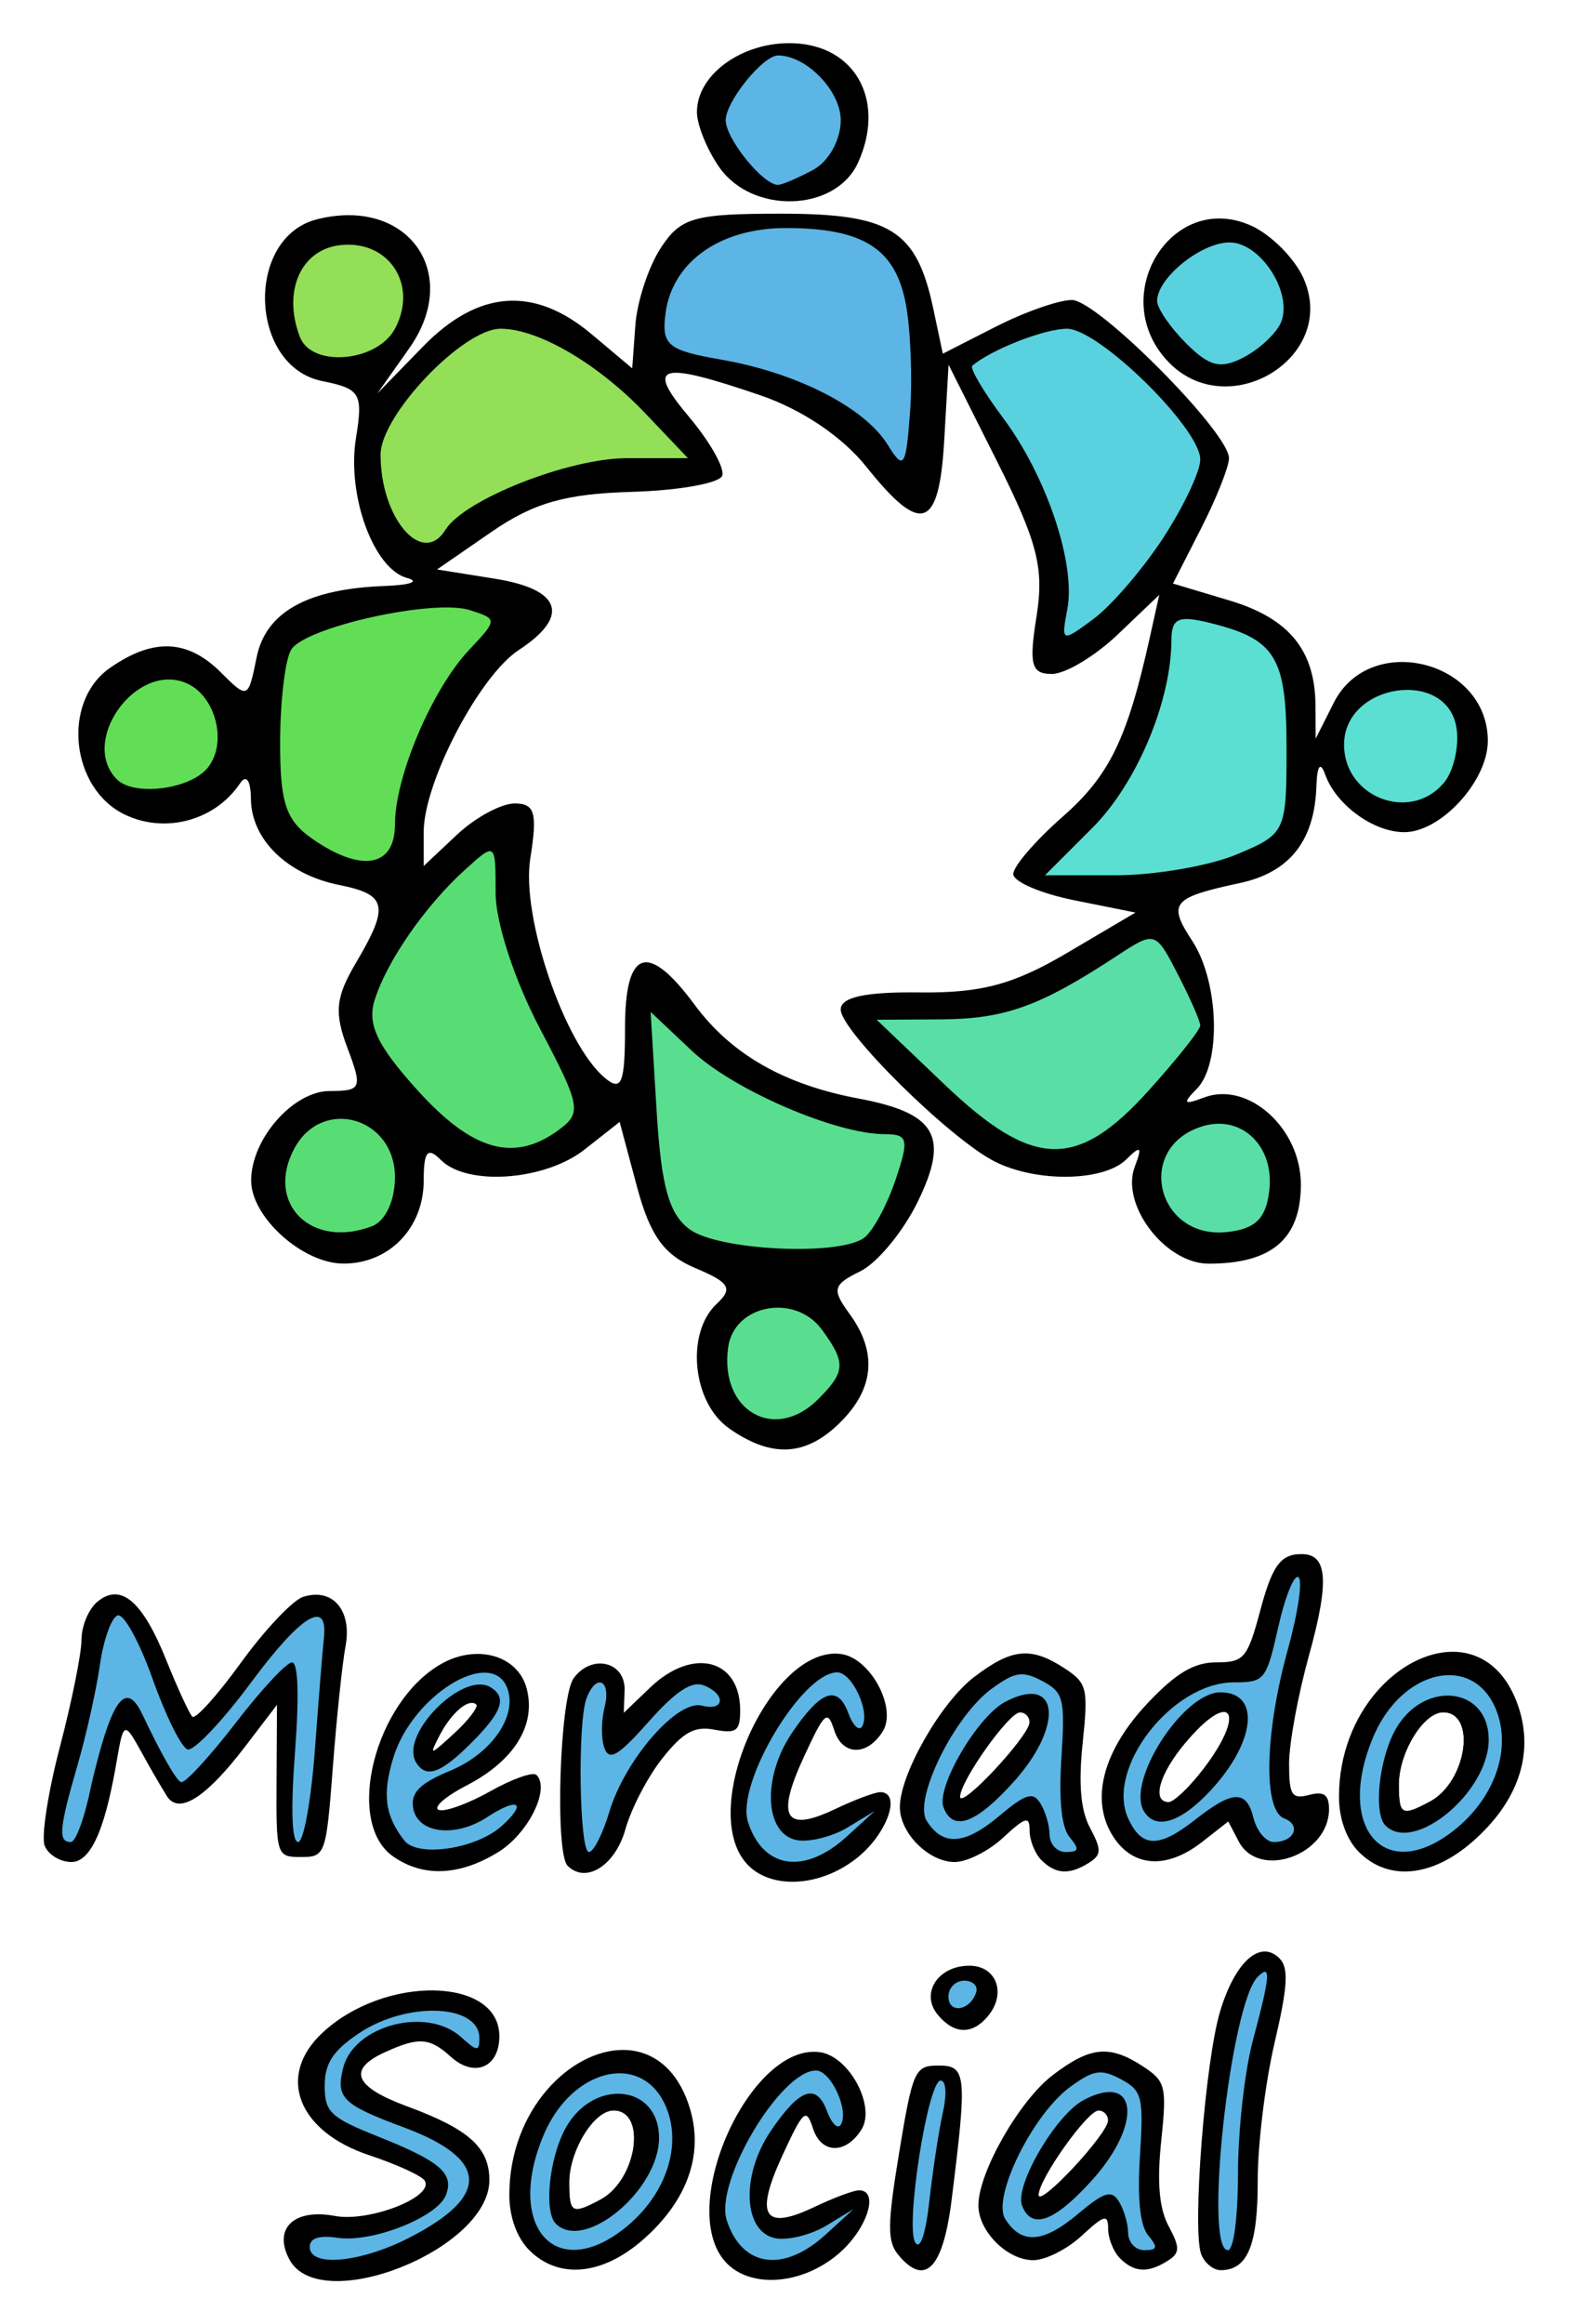 <?xml version="1.0" encoding="UTF-8" standalone="no"?>
<!-- Created with Inkscape (http://www.inkscape.org/) -->

<svg
   xmlns:dc="http://purl.org/dc/elements/1.1/"
   xmlns:cc="http://creativecommons.org/ns#"
   xmlns:rdf="http://www.w3.org/1999/02/22-rdf-syntax-ns#"
   xmlns:svg="http://www.w3.org/2000/svg"
   xmlns="http://www.w3.org/2000/svg"
   xmlns:sodipodi="http://sodipodi.sourceforge.net/DTD/sodipodi-0.dtd"
   xmlns:inkscape="http://www.inkscape.org/namespaces/inkscape"
   id="svg2985"
   version="1.1"
   inkscape:version="0.48.4 r9939"
   width="110.914"
   height="161.574"
   sodipodi:docname="logo-with-title-below.svg">
  <defs
     id="defs2989" />
  <sodipodi:namedview
     pagecolor="#ffffff"
     bordercolor="#666666"
     borderopacity="1"
     objecttolerance="10"
     gridtolerance="10"
     guidetolerance="10"
     inkscape:pageopacity="0"
     inkscape:pageshadow="2"
     inkscape:window-width="1366"
     inkscape:window-height="717"
     id="namedview2987"
     showgrid="false"
     inkscape:zoom="3.0653266"
     inkscape:cx="128.74434"
     inkscape:cy="73.001671"
     inkscape:window-x="0"
     inkscape:window-y="26"
     inkscape:window-maximized="1"
     inkscape:current-layer="svg2985"
     fit-margin-top="3"
     fit-margin-left="3"
     fit-margin-right="5"
     fit-margin-bottom="3" />
  <g
     id="g3215"
     transform="matrix(0.694,0,0,0.694,-86.635,84.35)">
    <path
       inkscape:connector-curvature="0"
       id="path3083"
       d="m 199.655,65.171 c -4.962,-5.482 2.49,-21.998 9.478,-21.005 2.933,0.417 5.612,5.428 4.147,7.755 -1.574,2.5 -4.028,2.442 -4.854,-0.115 -0.679,-2.1 -0.952,-1.861 -3.05,2.678 -2.814,6.086 -1.893,7.609 3.149,5.205 C 210.473,58.76 212.503,58 213.034,58 c 2.101,0 0.796,3.965 -2.111,6.411 -3.68,3.096 -8.839,3.444 -11.268,0.76 z"
       style="fill:#000000" />
    <path
       inkscape:connector-curvature="0"
       id="path3081"
       d="m 209.694,62.436 2.806,-2.564 -2.692,1.641 c -1.481,0.902 -3.731,1.493 -5,1.314 -3.361,-0.476 -3.684,-6.237 -0.605,-10.782 2.885,-4.258 4.567,-4.843 5.634,-1.958 0.459,1.24 1.08,1.84 1.381,1.334 C 212.066,49.994 210.225,46 208.719,46 c -3.53,0 -10.176,11.158 -8.935,15 1.519,4.703 5.676,5.305 9.91,1.436 z"
       style="fill:#5cb5e4;fill-opacity:1" />
    <path
       id="path3071"
       d="m 172.5,44.156 c -1.108,0.031 -2.278,0.335 -3.406,0.969 -6.704,3.763 -9.767,15.886 -4.875,19.312 2.994,2.097 6.613,1.964 10.5,-0.406 3.028,-1.846 5.276,-6.349 3.875,-7.75 -0.347,-0.347 -2.419,0.385 -4.625,1.625 -2.206,1.24 -4.52,2.087 -5.156,1.875 -0.636,-0.212 0.589,-1.32 2.75,-2.438 4.768,-2.466 6.981,-5.996 6.062,-9.656 -0.581,-2.316 -2.687,-3.6 -5.125,-3.531 z m -0.25,4.906 c 0.119,0.024 0.223,0.067 0.312,0.156 0.236,0.236 -0.74,1.544 -2.188,2.875 -2.509,2.308 -2.588,2.311 -1.5,0.219 1.056,-2.031 2.539,-3.417 3.375,-3.25 z"
       style="fill:#000000"
       inkscape:connector-curvature="0" />
    <path
       id="path3069"
       d="m 173.469,46.031 c -2.981,-0.089 -7.779,3.809 -9.219,8.5 -1.128,3.676 -0.853,5.81 1.094,8.312 1.35,1.735 7.215,0.854 9.781,-1.469 2.58,-2.335 1.626,-2.903 -1.469,-0.875 -3.265,2.139 -7.081,1.626 -7.438,-1 -0.204,-1.501 0.744,-2.404 3.75,-3.656 4.161,-1.734 6.748,-5.518 5.688,-8.281 -0.395,-1.03 -1.194,-1.502 -2.188,-1.531 z M 172.25,49.062 c 0.119,0.024 0.223,0.067 0.312,0.156 0.236,0.236 -0.74,1.544 -2.188,2.875 -2.509,2.308 -2.588,2.311 -1.5,0.219 1.056,-2.031 2.539,-3.417 3.375,-3.25 z"
       style="fill:#5cb5e4;fill-opacity:1"
       inkscape:connector-curvature="0" />
    <path
       id="path3067"
       d="m 172.812,47.219 c -3.057,0.133 -7.779,5.39 -6.281,7.812 1.007,1.629 2.475,1.088 5.531,-1.969 3.077,-3.077 3.606,-4.531 1.938,-5.562 -0.345,-0.213 -0.751,-0.3 -1.188,-0.281 z M 172.25,49.062 c 0.119,0.024 0.223,0.067 0.312,0.156 0.236,0.236 -0.74,1.544 -2.188,2.875 -2.509,2.308 -2.588,2.311 -1.5,0.219 1.056,-2.031 2.539,-3.417 3.375,-3.25 z"
       style="fill:#000000"
       inkscape:connector-curvature="0" />
    <path
       inkscape:connector-curvature="0"
       id="path3063"
       d="m 181.709,65.376 c -1.294,-1.294 -0.79,-16.882 0.607,-18.793 1.809,-2.475 5.207,-1.659 5.102,1.225 l -0.082,2.245 2.637,-2.526 C 194.242,43.436 199,44.644 199,49.817 c 0,2.053 -0.385,2.343 -2.559,1.927 -2.013,-0.385 -3.127,0.222 -5.219,2.844 -1.463,1.833 -3.137,5.039 -3.719,7.123 -1.018,3.644 -3.957,5.502 -5.794,3.665 z"
       style="fill:#000000" />
    <path
       inkscape:connector-curvature="0"
       id="path3061"
       d="m 185.887,59.983 c 1.575,-5.256 6.833,-11.29 9.281,-10.65 2.297,0.601 2.43,-1.167 0.153,-2.041 -1.181,-0.453 -2.81,0.629 -5.487,3.646 -3.032,3.417 -3.934,3.961 -4.428,2.674 -0.341,-0.889 -0.338,-2.741 0.007,-4.114 0.683,-2.721 -0.819,-3.483 -1.804,-0.916 C 182.684,50.987 182.882,64 183.842,64 c 0.463,0 1.383,-1.807 2.045,-4.017 z"
       style="fill:#5cb5e4;fill-opacity:1" />
    <path
       id="path3059"
       d="m 227.125,44.125 c -1.374,0.133 -2.796,0.901 -4.688,2.344 C 219.101,49.013 215,56.214 215,59.5 c 0,2.61 2.892,5.5 5.5,5.5 1.209,0 3.388,-1.089 4.844,-2.438 C 227.599,60.473 228,60.35 228,61.844 c 0,0.964 0.527,2.309 1.188,2.969 1.427,1.427 2.807,1.499 4.781,0.25 1.238,-0.783 1.244,-1.319 0.094,-3.469 -0.938,-1.752 -1.181,-4.342 -0.75,-8.469 0.578,-5.53 0.457,-6.044 -1.812,-7.531 -1.676,-1.098 -3.001,-1.601 -4.375,-1.469 z M 227.031,50 C 227.561,50 228,50.442 228,51 c 0,1.348 -6.934,8.779 -6.969,7.469 -0.04,-1.516 4.886,-8.469 6,-8.469 z"
       style="fill:#000000"
       inkscape:connector-curvature="0" />
    <path
       id="path3057"
       d="m 226.875,46.219 c -0.726,0.107 -1.497,0.565 -2.656,1.406 -3.768,2.736 -7.887,11.097 -6.531,13.25 1.622,2.576 3.81,2.421 7.281,-0.5 2.631,-2.214 3.363,-2.436 4.094,-1.281 0.492,0.778 0.929,2.194 0.938,3.156 0.008,0.963 0.733,1.75 1.625,1.75 1.326,0 1.388,-0.28 0.375,-1.5 -0.81,-0.976 -1.081,-3.721 -0.812,-7.938 0.377,-5.926 0.22,-6.549 -1.906,-7.688 -0.982,-0.526 -1.681,-0.763 -2.406,-0.656 z M 227.031,50 C 227.561,50 228,50.442 228,51 c 0,1.348 -6.934,8.779 -6.969,7.469 -0.04,-1.516 4.886,-8.469 6,-8.469 z"
       style="fill:#5cb5e4;fill-opacity:1"
       inkscape:connector-curvature="0" />
    <path
       id="path3055"
       d="m 228.062,48.156 c -0.668,0.022 -1.516,0.269 -2.531,0.812 -2.794,1.495 -6.92,8.572 -6.156,10.562 0.945,2.462 3.223,1.649 7,-2.531 4.161,-4.606 4.584,-8.938 1.688,-8.844 z M 227.031,50 C 227.561,50 228,50.442 228,51 c 0,1.348 -6.934,8.779 -6.969,7.469 -0.04,-1.516 4.886,-8.469 6,-8.469 z"
       style="fill:#000000;fill-opacity:1"
       inkscape:connector-curvature="0" />
    <path
       id="path3051"
       d="M 270.438,43.938 C 265.158,43.899 259,49.922 259,58.469 c 0,2.199 0.755,4.286 2,5.531 2.942,2.942 7.319,2.526 11.406,-1.062 4.525,-3.973 6.151,-8.718 4.594,-13.438 -1.269,-3.844 -3.797,-5.542 -6.562,-5.562 z m -1,6.062 c 3.384,0 2.366,6.969 -1.312,8.938 C 265.279,60.46 265,60.311 265,57.219 265,54.028 267.471,50 269.438,50 z"
       style="fill:#000000"
       inkscape:connector-curvature="0" />
    <path
       id="path3049"
       d="m 269.875,46.281 c -2.742,0.087 -5.808,2.276 -7.469,6.25 -3.785,9.058 1.17,14.758 8.094,9.312 3.972,-3.124 5.729,-7.867 4.375,-11.75 -0.925,-2.652 -2.868,-3.88 -5,-3.812 z M 269.438,50 c 3.384,0 2.366,6.969 -1.312,8.938 C 265.279,60.46 265,60.311 265,57.219 265,54.028 267.471,50 269.438,50 z"
       style="fill:#5cb5e4;fill-opacity:1"
       inkscape:connector-curvature="0" />
    <path
       id="path3047"
       d="m 269.5,48.344 c -1.834,0.148 -3.786,1.338 -4.969,3.625 -1.562,3.021 -2.055,8.195 -0.875,9.375 C 266.516,64.204 274,57.988 274,52.75 c 0,-3.065 -2.142,-4.596 -4.5,-4.406 z M 269.438,50 c 3.384,0 2.366,6.969 -1.312,8.938 C 265.279,60.46 265,60.311 265,57.219 265,54.028 267.471,50 269.438,50 z"
       style="fill:#000000;fill-opacity:1"
       inkscape:connector-curvature="0" />
    <path
       transform="translate(0,-120)"
       d="m 136.312,159.125 c -0.302,0.004 -0.64,0.129 -1.125,0.531 -0.516,0.428 -1.25,2.024 -1.25,3.062 0,0.904 -0.262,2.404 -0.656,4.375 -0.395,1.971 -0.932,4.338 -1.531,6.625 -0.587,2.238 -1.041,4.44 -1.312,6.188 -0.136,0.874 -0.25,1.621 -0.281,2.188 -0.032,0.566 0.073,1.014 0.031,0.906 0.149,0.389 1.095,1.062 1.812,1.062 0.296,0 0.602,-0.164 1,-0.688 0.398,-0.523 0.807,-1.363 1.156,-2.375 0.698,-2.023 1.202,-4.685 1.594,-6.969 0.2,-1.163 0.269,-1.862 0.625,-2.5 0.089,-0.16 0.209,-0.313 0.438,-0.469 0.228,-0.155 0.594,-0.246 0.875,-0.188 0.562,0.117 0.731,0.422 0.938,0.688 0.824,1.064 1.738,3.107 3.719,6.312 0.2,0.324 0.273,0.346 0.5,0.344 0.227,-0.002 0.691,-0.161 1.281,-0.562 1.181,-0.803 2.771,-2.495 4.469,-4.719 l 3.25,-4.25 a 0.933,0.933 0 0 1 1.688,0.562 l -0.062,7.625 c -0.022,3.737 0.044,5.68 0.25,6.312 0.103,0.316 0.077,0.271 0.188,0.312 0.11,0.041 0.49,0.062 1.094,0.062 0.591,0 0.951,-0.044 1.062,-0.094 0.112,-0.05 0.156,-0.058 0.312,-0.5 0.313,-0.883 0.542,-3.161 0.875,-7.531 0.378,-4.968 0.963,-10.354 1.312,-12.219 0.302,-1.609 -0.028,-2.781 -0.562,-3.406 -0.535,-0.625 -1.285,-0.886 -2.5,-0.5 0.008,-0.002 -0.345,0.191 -0.75,0.531 -0.405,0.34 -0.922,0.83 -1.469,1.406 -1.093,1.152 -2.364,2.701 -3.531,4.312 -1.207,1.667 -2.357,3.101 -3.281,4.125 -0.462,0.512 -0.866,0.926 -1.219,1.219 -0.177,0.146 -0.337,0.269 -0.562,0.375 -0.113,0.053 -0.253,0.112 -0.469,0.125 -0.216,0.013 -0.551,-0.083 -0.781,-0.312 -0.326,-0.326 -0.35,-0.495 -0.531,-0.844 -0.181,-0.348 -0.417,-0.791 -0.656,-1.312 -0.478,-1.044 -1.056,-2.398 -1.625,-3.812 -0.881,-2.191 -1.705,-3.777 -2.469,-4.75 -0.764,-0.973 -1.381,-1.257 -1.844,-1.25 z"
       id="path3917"
       style="fill:#5cb5e4;fill-opacity:1"
       inkscape:original="M 136.3125 158.1875 C 135.74123 158.1955 135.18053 158.45052 134.59375 158.9375 C 133.72265 159.66045 133 161.3511 133 162.71875 C 133 164.0864 132.03323 168.93356 130.84375 173.46875 C 129.65428 178.00394 128.96529 182.43894 129.3125 183.34375 C 129.65971 184.24857 130.86912 185 132 185 C 134.64638 185 135.86902 178.77532 136.65625 174.1875 C 137.44347 169.59968 137.55386 171.88743 141.5625 178.375 C 142.87116 180.49293 145.88849 178.02522 149.34375 173.5 L 152.59375 169.25 L 152.53125 176.875 C 152.48765 184.35312 152.54805 184.5 155 184.5 C 157.43063 184.5 157.52196 184.24473 158.1875 175.5 C 158.564 170.55313 159.14711 165.12071 159.46875 163.40625 C 160.146 159.7962 158.1804 157.49751 155.21875 158.4375 C 154.1813 158.76677 151.38273 161.71097 149 165 C 146.61726 168.28904 144.39841 170.74216 144.09375 170.4375 C 143.78908 170.13284 142.62718 167.5853 141.5 164.78125 C 139.70193 160.30826 138.02631 158.16268 136.3125 158.1875 z "
       inkscape:radius="-0.9331727"
       sodipodi:type="inkscape:offset" />
    <path
       sodipodi:nodetypes="sssssscsssssscsscszsssssssssssssscz"
       inkscape:connector-curvature="0"
       id="path3019"
       d="m 131.993,65 c -1.131,0 -2.34,-0.74 -2.687,-1.645 -0.347,-0.905 0.342,-5.356 1.531,-9.891 C 132.027,48.929 133,44.099 133,42.732 c 0,-1.368 0.713,-3.078 1.584,-3.801 2.347,-1.948 4.52,-0.108 6.918,5.856 1.127,2.804 2.299,5.348 2.603,5.652 0.305,0.305 2.503,-2.137 4.886,-5.426 2.383,-3.289 5.181,-6.249 6.219,-6.579 2.962,-0.94 4.921,1.351 4.244,4.961 -0.322,1.714 -0.893,7.165 -1.269,12.112 C 157.519,64.25 157.431,64.5 155,64.5 c -2.452,0 -2.499,-0.146 -2.456,-7.625 l 0.044,-7.625 -3.244,4.248 c -3.455,4.525 -6.488,6.999 -7.797,4.881 -4.009,-6.488 -4.106,-8.783 -4.893,-4.195 C 135.868,58.773 134.64,65 131.993,65 z m 7.097,-14.807 c 1.778,3.751 3.458,6.807 3.932,6.807 0.474,0 2.939,-2.7 5.478,-6 2.539,-3.3 5.057,-6 5.594,-6 0.615,0 0.725,3.341 0.298,9 -0.435,5.763 -0.321,9 0.316,9 0.548,0 1.303,-4.162 1.679,-9.25 0.376,-5.088 0.78,-10.102 0.898,-11.142 C 157.742,38.576 155.035,40.208 150,47 c -2.888,3.896 -5.757,6.919 -6.375,6.719 -0.619,-0.2 -2.196,-3.387 -3.507,-7.081 -1.314,-3.704 -2.883,-6.55 -3.5,-6.344 -0.615,0.205 -1.413,2.436 -1.774,4.958 -0.361,2.522 -1.373,7.054 -2.25,10.071 C 130.757,61.645 130.639,63 131.929,63 c 0.511,0 1.44,-2.587 2.063,-5.75 1.866,-7.924 3.32,-10.808 5.098,-7.057 z"
       style="fill:#000000" />
    <path
       id="path3017"
       d="m 255.188,34.156 c -0.178,0.004 -0.362,0.003 -0.562,0.031 -1.626,0.233 -2.425,1.532 -3.5,5.562 -1.296,4.861 -1.651,5.25 -4.438,5.25 -2.21,0 -3.992,1.068 -6.781,4 -4.584,4.818 -5.899,9.839 -3.5,13.5 2.001,3.055 5.389,3.236 8.906,0.469 l 2.594,-2.031 1.062,2.031 c 2.05,3.83 9.031,1.316 9.031,-3.25 0,-1.469 -0.502,-1.829 -2,-1.438 -1.732,0.453 -2,0.028 -2,-3.156 0,-2.022 0.906,-6.896 2,-10.844 2.065,-7.45 1.865,-10.189 -0.812,-10.125 z m -7.844,15.812 c 1.22,-0.157 0.835,2.093 -1.906,5.688 -1.403,1.839 -2.978,3.344 -3.5,3.344 -1.752,0 -0.955,-2.834 1.656,-5.938 1.723,-2.048 3.018,-2.999 3.75,-3.094 z"
       style="fill:#000000"
       inkscape:connector-curvature="0" />
    <path
       id="path3015"
       d="m 254.844,36.438 c -0.464,0.036 -1.301,2.22 -1.938,5.062 -1.182,5.281 -1.366,5.5 -4.438,5.5 -6.184,0 -12.877,8.613 -10.594,13.625 1.35,2.962 3.072,3 6.688,0.156 3.801,-2.99 5.159,-3.038 5.875,-0.188 0.331,1.32 1.249,2.406 2.031,2.406 2.054,0 2.79,-1.7 1.031,-2.375 -2.11,-0.81 -1.939,-8.561 0.375,-16.906 1.029,-3.712 1.501,-6.979 1.062,-7.25 -0.027,-0.017 -0.063,-0.034 -0.094,-0.031 z m -7.5,13.531 c 1.22,-0.157 0.835,2.093 -1.906,5.688 -1.403,1.839 -2.978,3.344 -3.5,3.344 -1.752,0 -0.955,-2.834 1.656,-5.938 1.723,-2.048 3.018,-2.999 3.75,-3.094 z"
       style="fill:#5cb5e4;fill-opacity:1"
       inkscape:connector-curvature="0" />
    <path
       id="path3013"
       d="m 247.125,48 c -3.756,0 -9.499,8.956 -7.656,11.938 1.171,1.895 3.656,1.116 6.625,-2.062 C 250.652,52.995 251.18,48 247.125,48 z m 0.219,1.969 c 1.22,-0.157 0.835,2.093 -1.906,5.688 -1.403,1.839 -2.978,3.344 -3.5,3.344 -1.752,0 -0.955,-2.834 1.656,-5.938 1.723,-2.048 3.018,-2.999 3.75,-3.094 z"
       style="fill:#000000;fill-opacity:1"
       inkscape:connector-curvature="0" />
  </g>
  <g
     id="g3235"
     transform="matrix(0.694,0,0,0.694,-183.192,112.032)">
    <path
       inkscape:connector-curvature="0"
       id="path3079"
       d="m 292.966,64.936 c -1.664,-3.11 0.448,-5.137 4.551,-4.367 3.452,0.648 10,-1.924 9.004,-3.535 -0.299,-0.485 -2.793,-1.628 -5.542,-2.541 -7.185,-2.386 -9.329,-7.943 -4.729,-12.252 6.239,-5.845 17.75,-5.633 17.75,0.326 0,3.13 -2.508,4.189 -4.866,2.055 -2.13,-1.927 -3.203,-2.003 -6.587,-0.461 -3.805,1.734 -3.1,3.47 2.203,5.426 6.198,2.286 8.25,4.125 8.25,7.394 0,6.949 -16.967,13.687 -20.034,7.955 z"
       style="fill:#000000" />
    <path
       inkscape:connector-curvature="0"
       id="path3077"
       d="m 304.975,62.75 c 8.176,-4.182 7.981,-7.89 -0.58,-11.066 -6.104,-2.265 -6.797,-2.945 -6.045,-5.939 1.075,-4.283 8.39,-6.195 11.822,-3.09 C 311.776,44.107 312,44.12 312,42.762 c 0,-3.442 -7.274,-3.726 -12.102,-0.472 -2.579,1.738 -3.398,3.001 -3.398,5.241 0,2.632 0.574,3.18 5.307,5.067 6.274,2.501 7.675,3.705 6.84,5.88 -0.846,2.205 -7.377,4.789 -10.824,4.283 C 295.936,62.484 295,62.786 295,63.673 c 0,2.06 5.058,1.592 9.975,-0.923 z"
       style="fill:#5cb5e4;fill-opacity:1" />
    <path
       inkscape:connector-curvature="0"
       id="path3075"
       d="m 336.655,65.171 c -4.962,-5.482 2.49,-21.998 9.478,-21.005 2.933,0.417 5.612,5.428 4.147,7.755 -1.574,2.5 -4.028,2.442 -4.854,-0.115 -0.679,-2.1 -0.952,-1.861 -3.05,2.678 -2.814,6.086 -1.893,7.609 3.149,5.205 C 347.473,58.76 349.503,58 350.034,58 c 2.101,0 0.796,3.965 -2.111,6.411 -3.68,3.096 -8.839,3.444 -11.268,0.76 z"
       style="fill:#000000" />
    <path
       inkscape:connector-curvature="0"
       id="path3073"
       d="m 346.694,62.436 2.806,-2.564 -2.692,1.641 c -1.481,0.902 -3.731,1.493 -5,1.314 -3.361,-0.476 -3.684,-6.237 -0.605,-10.782 2.885,-4.258 4.567,-4.843 5.634,-1.958 0.459,1.24 1.08,1.84 1.381,1.334 C 349.066,49.994 347.225,46 345.719,46 c -3.53,0 -10.176,11.158 -8.935,15 1.519,4.703 5.676,5.305 9.91,1.436 z"
       style="fill:#5cb5e4;fill-opacity:1" />
    <path
       id="path3043"
       d="M 326.438,43.938 C 321.158,43.899 315,49.922 315,58.469 c 0,2.199 0.755,4.286 2,5.531 2.942,2.942 7.319,2.526 11.406,-1.062 4.525,-3.973 6.151,-8.718 4.594,-13.438 -1.269,-3.844 -3.797,-5.542 -6.562,-5.562 z m -1,6.062 c 3.384,0 2.366,6.969 -1.312,8.938 C 321.279,60.46 321,60.311 321,57.219 321,54.028 323.471,50 325.438,50 z"
       style="fill:#000000"
       inkscape:connector-curvature="0" />
    <path
       id="path3041"
       d="m 325.875,46.281 c -2.742,0.087 -5.808,2.276 -7.469,6.25 -3.785,9.058 1.17,14.758 8.094,9.312 3.972,-3.124 5.729,-7.867 4.375,-11.75 -0.925,-2.652 -2.868,-3.88 -5,-3.812 z M 325.438,50 c 3.384,0 2.366,6.969 -1.312,8.938 C 321.279,60.46 321,60.311 321,57.219 321,54.028 323.471,50 325.438,50 z"
       style="fill:#5cb5e4;fill-opacity:1"
       inkscape:connector-curvature="0" />
    <path
       id="path3039"
       d="m 325.5,48.344 c -1.834,0.148 -3.786,1.338 -4.969,3.625 -1.562,3.021 -2.055,8.195 -0.875,9.375 C 322.516,64.204 330,57.988 330,52.75 c 0,-3.065 -2.142,-4.596 -4.5,-4.406 z M 325.438,50 c 3.384,0 2.366,6.969 -1.312,8.938 C 321.279,60.46 321,60.311 321,57.219 321,54.028 323.471,50 325.438,50 z"
       style="fill:#000000"
       inkscape:connector-curvature="0" />
    <path
       inkscape:connector-curvature="0"
       id="path3035"
       d="m 353.976,64.472 c -1.121,-1.35 -1.106,-3.032 0.092,-10.293 C 355.423,45.97 355.635,45.5 358,45.5 c 2.805,0 2.891,0.886 1.313,13.487 -0.859,6.861 -2.659,8.71 -5.336,5.485 z"
       style="fill:#000000" />
    <path
       inkscape:connector-curvature="0"
       id="path3033"
       d="m 358.433,50.25 c 0.42,-1.881 0.329,-3.25 -0.216,-3.25 -1.274,0 -3.567,14.636 -2.544,16.232 0.499,0.778 1.048,-0.855 1.423,-4.232 0.336,-3.025 0.938,-6.963 1.337,-8.75 z"
       style="fill:#5cb5e4;fill-opacity:1" />
    <path
       id="path3031"
       d="m 374.125,44.125 c -1.374,0.133 -2.796,0.901 -4.688,2.344 C 366.101,49.013 362,56.214 362,59.5 c 0,2.61 2.892,5.5 5.5,5.5 1.209,0 3.388,-1.089 4.844,-2.438 C 374.599,60.473 375,60.35 375,61.844 c 0,0.964 0.527,2.309 1.188,2.969 1.427,1.427 2.807,1.499 4.781,0.25 1.238,-0.783 1.244,-1.319 0.094,-3.469 -0.938,-1.752 -1.181,-4.342 -0.75,-8.469 0.578,-5.53 0.457,-6.044 -1.812,-7.531 -1.676,-1.098 -3.001,-1.601 -4.375,-1.469 z M 374.031,50 C 374.561,50 375,50.442 375,51 c 0,1.348 -6.934,8.779 -6.969,7.469 -0.04,-1.516 4.886,-8.469 6,-8.469 z"
       style="fill:#000000"
       inkscape:connector-curvature="0" />
    <path
       id="path3029"
       d="m 373.875,46.219 c -0.726,0.107 -1.497,0.565 -2.656,1.406 -3.768,2.736 -7.887,11.097 -6.531,13.25 1.622,2.576 3.81,2.421 7.281,-0.5 2.631,-2.214 3.363,-2.436 4.094,-1.281 0.492,0.778 0.929,2.194 0.938,3.156 0.008,0.963 0.733,1.75 1.625,1.75 1.326,0 1.388,-0.28 0.375,-1.5 -0.81,-0.976 -1.081,-3.721 -0.812,-7.938 0.377,-5.926 0.22,-6.549 -1.906,-7.688 -0.982,-0.526 -1.681,-0.763 -2.406,-0.656 z M 374.031,50 C 374.561,50 375,50.442 375,51 c 0,1.348 -6.934,8.779 -6.969,7.469 -0.04,-1.516 4.886,-8.469 6,-8.469 z"
       style="fill:#5cb5e4;fill-opacity:1"
       inkscape:connector-curvature="0" />
    <path
       id="path3027"
       d="m 375.062,48.156 c -0.668,0.022 -1.516,0.269 -2.531,0.812 -2.794,1.495 -6.92,8.572 -6.156,10.562 0.945,2.462 3.223,1.649 7,-2.531 4.161,-4.606 4.584,-8.938 1.688,-8.844 z M 374.031,50 C 374.561,50 375,50.442 375,51 c 0,1.348 -6.934,8.779 -6.969,7.469 -0.04,-1.516 4.886,-8.469 6,-8.469 z"
       style="fill:#000000"
       inkscape:connector-curvature="0" />
    <path
       inkscape:connector-curvature="0"
       id="path3023"
       d="m 384.327,64.41 c -0.923,-2.407 0.387,-19.314 1.885,-24.311 1.497,-4.994 4.024,-7.264 5.947,-5.341 0.952,0.952 0.847,2.782 -0.485,8.478 -0.934,3.995 -1.693,10.211 -1.686,13.814 0.013,6.471 -1.017,8.95 -3.719,8.95 -0.732,0 -1.606,-0.716 -1.942,-1.59 z"
       style="fill:#000000" />
    <path
       inkscape:connector-curvature="0"
       id="path3021"
       d="m 388.012,56.25 c 0.007,-4.263 0.676,-10.225 1.488,-13.25 1.76,-6.559 1.851,-7.751 0.487,-6.387 C 387.239,39.361 384.552,64 387,64 c 0.58,0 1.005,-3.258 1.012,-7.75 z"
       style="fill:#5cb5e4;fill-opacity:1" />
    <path
       inkscape:connector-curvature="0"
       id="path3009"
       d="m 357.93,40.416 c -1.776,-2.14 0.01,-4.916 3.165,-4.916 2.721,0 3.748,2.779 1.865,5.048 -1.568,1.89 -3.392,1.842 -5.03,-0.132 z"
       style="fill:#000000" />
    <path
       inkscape:connector-curvature="0"
       id="path3007"
       d="M 361.771,38.188 C 361.989,37.534 361.454,37 360.583,37 359.712,37 359,37.712 359,38.583 c 0,1.766 2.153,1.458 2.771,-0.396 z"
       style="fill:#5cb5e4;fill-opacity:1" />
  </g>
  <g
     id="g3331"
     transform="translate(2.449,1.2738724e-8)">
    <path
       inkscape:connector-curvature="0"
       id="path3113"
       d="m 48.238,99.298 c -2.545,-1.782 -3.02,-6.62 -0.849,-8.647 1.148,-1.072 0.903,-1.481 -1.49,-2.487 -2.183,-0.918 -3.148,-2.267 -4.061,-5.682 l -1.198,-4.478 -2.447,1.925 c -2.744,2.158 -8.151,2.551 -9.978,0.725 -0.933,-0.933 -1.2,-0.616 -1.2,1.429 0,3.289 -2.397,5.771 -5.571,5.771 -2.84,0 -6.429,-3.225 -6.429,-5.777 0,-2.889 2.931,-6.223 5.47,-6.223 2.203,0 2.283,-0.196 1.225,-2.996 -0.928,-2.458 -0.822,-3.519 0.587,-5.904 2.347,-3.973 2.179,-4.757 -1.162,-5.425 -3.615,-0.723 -6.116,-3.166 -6.136,-5.996 -0.009,-1.263 -0.324,-1.716 -0.75,-1.078 -1.728,2.588 -5.184,3.533 -8.004,2.188 -3.787,-1.806 -4.416,-7.844 -1.063,-10.193 3.009,-2.108 5.413,-2.014 7.728,0.301 1.861,1.861 1.907,1.843 2.478,-1.016 0.636,-3.182 3.529,-4.798 8.941,-4.995 1.752,-0.064 2.442,-0.313 1.534,-0.554 -2.331,-0.619 -4.205,-5.748 -3.558,-9.737 0.502,-3.094 0.307,-3.423 -2.345,-3.953 -5.1,-1.02 -5.385,-9.989 -0.357,-11.251 6.303,-1.582 10.101,3.742 6.403,8.976 l -2.215,3.136 3.162,-3.25 c 3.847,-3.954 7.727,-4.243 11.734,-0.874 l 2.827,2.376 0.22,-3.006 c 0.121,-1.653 0.919,-4.073 1.773,-5.376 1.383,-2.11 2.301,-2.37 8.375,-2.37 7.598,0 9.407,1.132 10.571,6.617 l 0.661,3.117 3.661,-1.867 c 2.014,-1.027 4.405,-1.867 5.313,-1.867 1.779,0 10.925,9.207 10.925,10.997 0,0.595 -0.876,2.801 -1.948,4.9 l -1.948,3.818 3.931,1.178 c 4.141,1.241 5.954,3.452 5.979,7.292 l 0.015,2.316 1.258,-2.5 c 2.507,-4.98 10.712,-2.946 10.712,2.655 0,2.784 -3.26,6.345 -5.809,6.345 -2.14,0 -4.745,-1.896 -5.497,-4 -0.339,-0.948 -0.565,-0.648 -0.615,0.816 -0.129,3.79 -1.862,5.979 -5.321,6.721 -4.723,1.013 -5.035,1.392 -3.313,4.021 1.869,2.852 2.037,8.556 0.304,10.302 -1.002,1.01 -0.902,1.127 0.508,0.59 3.066,-1.167 6.742,2.126 6.742,6.039 0,3.782 -2.012,5.512 -6.411,5.512 -3.02,0 -6.146,-4.1 -5.139,-6.742 0.537,-1.409 0.42,-1.51 -0.59,-0.508 -1.563,1.551 -6.268,1.62 -9.175,0.133 -3.122,-1.596 -10.684,-9.066 -10.684,-10.554 0,-0.861 1.72,-1.234 5.486,-1.189 4.292,0.051 6.523,-0.546 10.25,-2.743 l 4.764,-2.809 -4.25,-0.853 c -2.337,-0.469 -4.25,-1.291 -4.25,-1.825 0,-0.534 1.548,-2.33 3.439,-3.991 3.247,-2.851 4.489,-5.402 6.048,-12.419 l 0.666,-3 -2.881,2.75 c -1.585,1.512 -3.649,2.75 -4.588,2.75 -1.433,0 -1.604,-0.646 -1.065,-4.015 0.533,-3.335 0.07,-5.154 -2.738,-10.75 l -3.38,-6.735 -0.302,5.25 c -0.357,6.204 -1.596,6.63 -5.403,1.859 -1.685,-2.112 -4.487,-3.998 -7.428,-5 -7.034,-2.397 -7.965,-2.109 -4.914,1.517 1.447,1.719 2.487,3.556 2.311,4.083 -0.175,0.526 -3.007,1.035 -6.291,1.13 -4.621,0.134 -6.829,0.764 -9.758,2.784 l -3.786,2.611 4.036,0.645 c 4.619,0.739 5.239,2.603 1.65,4.955 -2.751,1.802 -6.614,9.196 -6.614,12.657 l 0,2.359 2.314,-2.174 c 1.273,-1.196 3.078,-2.174 4.012,-2.174 1.408,0 1.593,0.654 1.085,3.831 -0.646,4.037 2.381,12.922 5.198,15.26 1.153,0.957 1.39,0.365 1.39,-3.469 0,-5.501 1.579,-6.036 4.83,-1.639 2.559,3.462 6.228,5.562 11.419,6.535 5.41,1.015 6.331,2.632 4.098,7.193 -1.016,2.075 -2.811,4.243 -3.989,4.819 -1.901,0.928 -1.985,1.26 -0.75,2.949 1.94,2.653 1.736,5.176 -0.608,7.521 -2.403,2.403 -4.786,2.538 -7.777,0.443 z"
       style="fill:#000000" />
    <path
       inkscape:connector-curvature="0"
       id="path3111"
       d="m 54.444,97.284 c 1.91,-1.91 1.944,-2.537 0.265,-4.832 -1.864,-2.55 -6.099,-1.765 -6.521,1.209 -0.627,4.423 3.225,6.654 6.255,3.624 z"
       style="fill:#59de8f;fill-opacity:0.998" />
    <path
       inkscape:connector-curvature="0"
       id="path3109"
       d="m 57.602,86.09 c 0.597,-0.404 1.587,-2.197 2.198,-3.985 0.987,-2.884 0.907,-3.25 -0.71,-3.25 -3.417,0 -10.539,-3.072 -13.42,-5.789 l -2.875,-2.711 0.416,6.871 c 0.318,5.259 0.858,7.194 2.302,8.25 1.983,1.45 10.234,1.869 12.09,0.614 z"
       style="fill:#59de8f;fill-opacity:0.998" />
    <path
       inkscape:connector-curvature="0"
       id="path3107"
       d="m 23.434,85.248 c 0.919,-0.353 1.582,-1.775 1.582,-3.393 0,-4.181 -5.059,-5.626 -7,-2 -2.041,3.813 1.18,7.019 5.418,5.393 z"
       style="fill:#58dd75;fill-opacity:1" />
    <path
       inkscape:connector-curvature="0"
       id="path3105"
       d="m 85.816,82.769 c 0.363,-3.119 -1.961,-5.316 -4.701,-4.446 -4.695,1.49 -3.107,7.904 1.815,7.332 1.939,-0.225 2.661,-0.947 2.886,-2.886 z"
       style="fill:#59dea7;fill-opacity:1" />
    <path
       inkscape:connector-curvature="0"
       id="path3103"
       d="m 36.386,78.574 c 1.641,-1.2 1.558,-1.652 -1.309,-7.102 -1.749,-3.325 -3.061,-7.343 -3.061,-9.373 0,-3.55 -0.002,-3.552 -2.108,-1.648 -2.787,2.518 -5.468,6.384 -6.31,9.098 -0.519,1.673 0.188,3.154 2.985,6.25 3.82,4.229 6.701,5.044 9.803,2.776 z"
       style="fill:#58dd75;fill-opacity:1" />
    <path
       inkscape:connector-curvature="0"
       id="path3101"
       d="m 77.399,75.852 c 1.989,-2.202 3.616,-4.249 3.616,-4.55 0,-0.301 -0.704,-1.907 -1.564,-3.57 -1.557,-3.01 -1.576,-3.016 -4.25,-1.262 -5.331,3.495 -7.762,4.374 -12.186,4.402 l -4.5,0.029 4.692,4.477 c 6.169,5.886 9.211,5.988 14.192,0.474 z"
       style="fill:#59dea7;fill-opacity:1" />
    <path
       inkscape:connector-curvature="0"
       id="path3099"
       d="m 83.548,59.406 c 3.404,-1.422 3.468,-1.558 3.468,-7.378 0,-6.334 -0.746,-7.57 -5.256,-8.701 -2.254,-0.566 -2.745,-0.357 -2.75,1.17 -0.013,4.273 -2.414,9.978 -5.497,13.061 l -3.297,3.297 4.932,0 c 2.713,0 6.493,-0.652 8.4,-1.449 z"
       style="fill:#5bdfd2;fill-opacity:1" />
    <path
       inkscape:connector-curvature="0"
       id="path3097"
       d="m 25.016,57.323 c 0,-3.318 2.57,-9.382 5.133,-12.11 2.016,-2.145 2.016,-2.176 0.069,-2.794 -2.513,-0.798 -11.411,1.167 -12.412,2.74 -0.418,0.657 -0.767,3.532 -0.775,6.389 -0.013,4.243 0.391,5.478 2.207,6.75 3.423,2.397 5.777,2 5.777,-0.975 z"
       style="fill:#61de55;fill-opacity:1" />
    <path
       inkscape:connector-curvature="0"
       id="path3095"
       d="m 97.97,54.41 c 0.66,-0.795 1.052,-2.482 0.872,-3.75 -0.599,-4.227 -7.827,-3.195 -7.827,1.117 0,3.679 4.631,5.432 6.954,2.633 z"
       style="fill:#5bdfd2;fill-opacity:1" />
    <path
       inkscape:connector-curvature="0"
       id="path3093"
       d="m 11.976,53.403 c 1.451,-1.748 0.557,-5.136 -1.571,-5.952 -3.488,-1.339 -7.325,4.135 -4.723,6.737 1.188,1.188 5.056,0.706 6.294,-0.785 z"
       style="fill:#61de55;fill-opacity:1" />
    <path
       inkscape:connector-curvature="0"
       id="path3091"
       d="m 78.435,37.405 c 1.419,-2.173 2.581,-4.629 2.581,-5.458 0,-2.166 -7.061,-9.092 -9.269,-9.092 -1.556,0 -5.265,1.448 -6.582,2.57 -0.193,0.164 0.764,1.791 2.126,3.615 3.034,4.061 5.084,10.158 4.479,13.323 -0.438,2.29 -0.385,2.309 1.817,0.675 1.247,-0.925 3.429,-3.46 4.848,-5.633 z"
       style="fill:#5ad1df;fill-opacity:1" />
    <path
       inkscape:connector-curvature="0"
       id="path3089"
       d="m 28.524,36.841 c 1.308,-2.117 8.581,-4.986 12.638,-4.986 l 4.227,0 -2.937,-3.089 c -3.298,-3.469 -7.466,-5.911 -10.09,-5.911 -2.62,0 -8.347,6.012 -8.347,8.762 0,4.43 2.913,7.805 4.509,5.224 z"
       style="fill:#93df58;fill-opacity:1" />
    <path
       inkscape:connector-curvature="0"
       id="path3087"
       d="m 60.541,21.14 c -0.725,-3.864 -2.969,-5.285 -8.349,-5.285 -4.589,0 -7.914,2.369 -8.366,5.962 -0.275,2.181 0.167,2.544 3.863,3.185 5.255,0.91 9.983,3.326 11.588,5.919 1.119,1.809 1.27,1.591 1.557,-2.259 0.175,-2.344 0.043,-5.729 -0.293,-7.522 z"
       style="fill:#5cb5e4;fill-opacity:1" />
    <path
       inkscape:connector-curvature="0"
       id="path3085"
       d="m 25.016,22.855 c 1.637,-3.058 -0.428,-6.201 -3.817,-5.81 -2.739,0.316 -4.008,3.217 -2.793,6.383 0.824,2.147 5.366,1.753 6.61,-0.573 z"
       style="fill:#93df58;fill-opacity:1" />
    <path
       inkscape:connector-curvature="0"
       id="path3005"
       d="m 78.671,25.026 c -4.145,-4.58 0.434,-11.818 5.901,-9.328 1.361,0.62 2.981,2.24 3.601,3.601 2.532,5.557 -5.354,10.31 -9.502,5.727 z"
       style="fill:#000000" />
    <path
       inkscape:connector-curvature="0"
       id="path3003"
       d="m 86.649,22.368 c 0.791,-2.061 -1.462,-5.513 -3.597,-5.513 -1.978,0 -5.036,2.472 -5.036,4.071 0,0.511 0.91,1.839 2.023,2.951 1.631,1.631 2.416,1.812 4.056,0.935 1.118,-0.599 2.268,-1.699 2.554,-2.445 z"
       style="fill:#5ad1df;fill-opacity:1" />
    <path
       inkscape:connector-curvature="0"
       id="path3001"
       d="m 47.572,11.633 c -0.856,-1.222 -1.557,-2.953 -1.557,-3.845 0,-2.765 3.511,-5.102 7.138,-4.753 4.074,0.392 5.931,4.178 4.062,8.28 -1.56,3.423 -7.335,3.613 -9.644,0.318 z"
       style="fill:#000000" />
    <path
       inkscape:connector-curvature="0"
       id="path2995"
       d="m 54.081,11.82 c 1.098,-0.587 1.934,-2.086 1.934,-3.465 0,-2.035 -2.39,-4.5 -4.363,-4.5 -1.045,0 -3.637,3.207 -3.637,4.5 0,1.293 2.592,4.5 3.637,4.5 0.272,0 1.365,-0.466 2.429,-1.035 z"
       style="fill:#5cb5e4;fill-opacity:1" />
  </g>
</svg>
